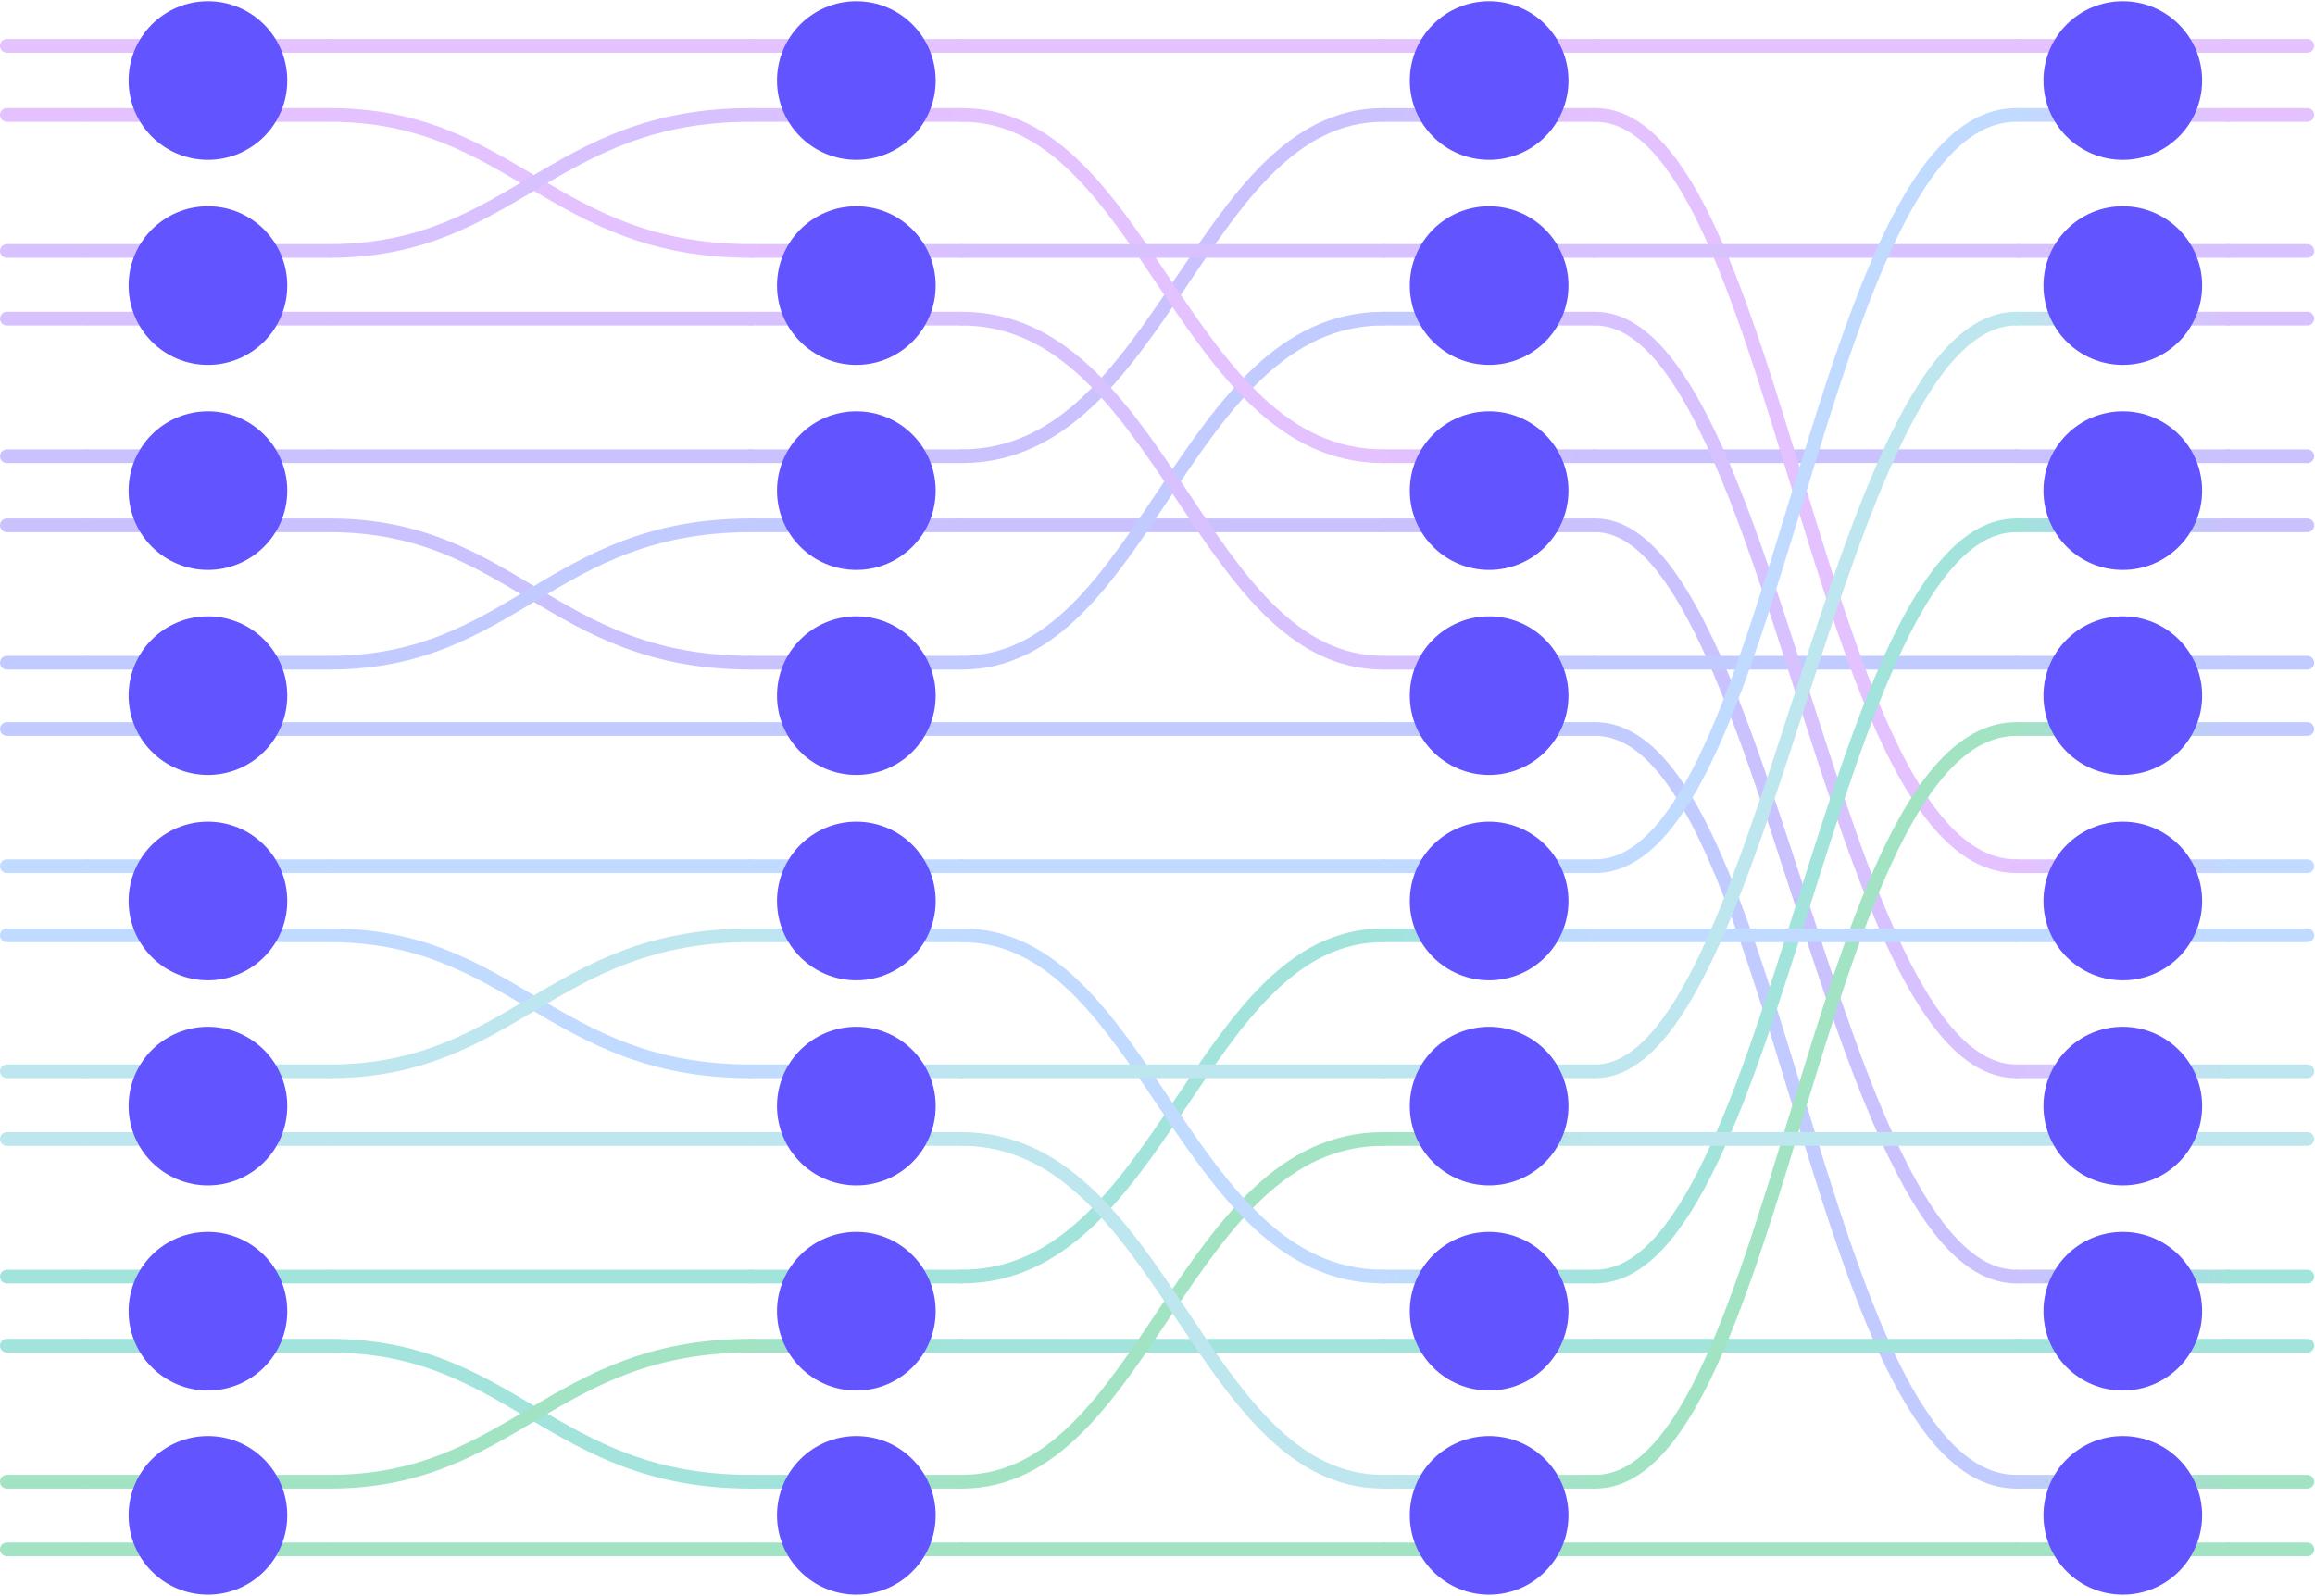 <svg id="butterflysvg" width="1459" height="1006" viewBox="0 0 1459 1006" fill="none" xmlns="http://www.w3.org/2000/svg">
<path d="M207.667 804.758C333.616 804.758 357.732 804.758 473.182 804.758" stroke="#A2E3DC" stroke-width="8.638" stroke-linecap="round"/>
<path d="M207.667 848.334C323.117 848.334 347.233 934.069 473.182 934.069" stroke="#A2E3DC" stroke-width="8.638" stroke-linecap="round"/>
<path d="M473.182 976.748C357.732 976.748 333.616 976.748 207.667 976.748" stroke="#A2E3C4" stroke-width="8.638" stroke-linecap="round"/>
<path d="M473.182 848.334C347.233 848.334 323.117 934.069 207.667 934.069" stroke="#A2E3C4" stroke-width="8.638" stroke-linecap="round"/>
<path d="M207.667 546.047C333.616 546.047 357.732 546.047 473.182 546.047" stroke="#C1DAFF" stroke-width="8.638" stroke-linecap="round"/>
<path d="M207.667 589.623C323.117 589.623 347.233 675.358 473.182 675.358" stroke="#C1DAFF" stroke-width="8.638" stroke-linecap="round"/>
<path d="M473.182 718.037C357.732 718.037 333.616 718.036 207.667 718.036" stroke="#BEE6EF" stroke-width="8.638" stroke-linecap="round"/>
<path d="M473.182 589.623C347.233 589.623 323.117 675.358 207.667 675.358" stroke="#BEE6EF" stroke-width="8.638" stroke-linecap="round"/>
<path d="M207.667 287.602C333.616 287.602 357.732 287.602 473.182 287.602" stroke="#CAC1FF" stroke-width="8.638" stroke-linecap="round"/>
<path d="M207.667 331.178C323.117 331.178 347.233 417.765 473.182 417.765" stroke="#CAC1FF" stroke-width="8.638" stroke-linecap="round"/>
<path d="M473.182 459.592C357.732 459.592 333.616 459.592 207.667 459.592" stroke="#C1CBFF" stroke-width="8.638" stroke-linecap="round"/>
<path d="M473.182 331.179C347.233 331.179 323.117 417.764 207.667 417.764" stroke="#C1CBFF" stroke-width="8.638" stroke-linecap="round"/>
<path d="M207.667 28.891C333.616 28.891 357.732 28.891 473.182 28.891" stroke="#E4C1FF" stroke-width="8.638" stroke-linecap="round"/>
<path d="M207.667 72.467C323.117 72.467 347.233 158.202 473.182 158.202" stroke="#E4C1FF" stroke-width="8.638" stroke-linecap="round"/>
<path d="M473.182 200.881C357.732 200.881 333.616 200.881 207.667 200.881" stroke="#D8C1FF" stroke-width="8.638" stroke-linecap="round"/>
<path d="M473.182 72.467C347.233 72.467 323.117 158.203 207.667 158.203" stroke="#D8C1FF" stroke-width="8.638" stroke-linecap="round"/>
<path d="M4.322 804.758C28.093 804.758 32.645 804.758 54.436 804.758" stroke="#A2E3DC" stroke-width="8.638" stroke-linecap="round"/>
<path d="M4.322 848.334C28.093 848.334 32.645 848.333 54.436 848.334" stroke="#A2E3DC" stroke-width="8.638" stroke-linecap="round"/>
<path d="M54.436 976.748C32.645 976.748 28.093 976.748 4.322 976.748" stroke="#A2E3C4" stroke-width="8.638" stroke-linecap="round"/>
<path d="M54.436 934.069C32.645 934.069 28.093 934.069 4.322 934.069" stroke="#A2E3C4" stroke-width="8.638" stroke-linecap="round"/>
<path d="M4.322 546.047C28.093 546.047 32.645 546.047 54.436 546.047" stroke="#C1DAFF" stroke-width="8.638" stroke-linecap="round"/>
<path d="M4.322 589.623C28.093 589.623 32.645 589.623 54.436 589.623" stroke="#C1DAFF" stroke-width="8.638" stroke-linecap="round"/>
<path d="M54.436 718.037C32.645 718.037 28.093 718.036 4.322 718.036" stroke="#BEE6EF" stroke-width="8.638" stroke-linecap="round"/>
<path d="M54.436 675.358C32.645 675.358 28.093 675.358 4.322 675.358" stroke="#BEE6EF" stroke-width="8.638" stroke-linecap="round"/>
<path d="M4.322 287.602C28.093 287.602 32.645 287.602 54.436 287.602" stroke="#CAC1FF" stroke-width="8.638" stroke-linecap="round"/>
<path d="M4.322 331.179C28.093 331.179 32.645 331.179 54.436 331.179" stroke="#CAC1FF" stroke-width="8.638" stroke-linecap="round"/>
<path d="M54.436 459.592C32.645 459.592 28.093 459.592 4.322 459.592" stroke="#C1CBFF" stroke-width="8.638" stroke-linecap="round"/>
<path d="M54.436 417.764C32.645 417.765 28.093 417.764 4.322 417.764" stroke="#C1CBFF" stroke-width="8.638" stroke-linecap="round"/>
<path d="M4.322 28.891C28.093 28.891 32.645 28.891 54.436 28.891" stroke="#E4C1FF" stroke-width="8.638" stroke-linecap="round"/>
<path d="M55.994 28.891C79.766 28.891 185.117 28.891 206.907 28.891" stroke="#E4C1FF" stroke-width="8.638" stroke-linecap="round"/>
<path d="M55.994 72.467C79.766 72.467 185.117 72.467 206.907 72.467" stroke="#E4C1FF" stroke-width="8.638" stroke-linecap="round"/>
<path d="M55.994 158.202C79.766 158.202 185.117 158.201 206.907 158.202" stroke="#D8C1FF" stroke-width="8.638" stroke-linecap="round"/>
<path d="M55.595 200.881C79.367 200.881 184.717 200.881 206.508 200.881" stroke="#D8C1FF" stroke-width="8.638" stroke-linecap="round"/>
<path d="M55.595 287.603C79.367 287.603 184.717 287.602 206.508 287.602" stroke="#CAC1FF" stroke-width="8.638" stroke-linecap="round"/>
<path d="M55.595 331.179C79.367 331.179 184.717 331.178 206.508 331.179" stroke="#CAC1FF" stroke-width="8.638" stroke-linecap="round"/>
<path d="M55.595 417.765C79.367 417.765 184.717 417.764 206.508 417.765" stroke="#C1CBFF" stroke-width="8.638" stroke-linecap="round"/>
<path d="M55.595 459.592C79.367 459.592 184.717 459.591 206.508 459.592" stroke="#C1CBFF" stroke-width="8.638" stroke-linecap="round"/>
<path d="M55.595 546.047C79.367 546.047 184.717 546.047 206.508 546.047" stroke="#C1DAFF" stroke-width="8.638" stroke-linecap="round"/>
<path d="M55.595 589.623C79.367 589.623 184.717 589.623 206.508 589.623" stroke="#C1DAFF" stroke-width="8.638" stroke-linecap="round"/>
<path d="M55.595 675.358C79.367 675.358 184.717 675.357 206.508 675.358" stroke="#BEE6EF" stroke-width="8.638" stroke-linecap="round"/>
<path d="M55.595 718.036C79.367 718.036 184.717 718.036 206.508 718.036" stroke="#BEE6EF" stroke-width="8.638" stroke-linecap="round"/>
<path d="M55.595 804.758C79.367 804.758 184.717 804.757 206.508 804.758" stroke="#A2E3DC" stroke-width="8.638" stroke-linecap="round"/>
<path d="M55.595 848.334C79.367 848.334 184.717 848.334 206.508 848.334" stroke="#A2E3DC" stroke-width="8.638" stroke-linecap="round"/>
<path d="M55.595 934.069C79.367 934.069 184.717 934.069 206.508 934.069" stroke="#A2E3C4" stroke-width="8.638" stroke-linecap="round"/>
<path d="M55.595 976.748C79.367 976.748 184.717 976.747 206.508 976.748" stroke="#A2E3C4" stroke-width="8.638" stroke-linecap="round"/>
<path d="M473.533 28.891C494.433 28.891 587.055 28.891 606.213 28.891" stroke="#E4C1FF" stroke-width="8.638" stroke-linecap="round"/>
<path d="M473.533 72.467C494.433 72.467 587.055 72.467 606.213 72.467" stroke="url(#paint0_linear_10_597)" stroke-width="8.638" stroke-linecap="round"/>
<path d="M473.533 158.202C494.433 158.202 587.055 158.201 606.213 158.202" stroke="url(#paint1_linear_10_597)" stroke-width="8.638" stroke-linecap="round"/>
<path d="M473.182 200.881C494.082 200.881 586.704 200.881 605.862 200.881" stroke="#D8C1FF" stroke-width="8.638" stroke-linecap="round"/>
<path d="M473.182 287.603C494.082 287.603 586.704 287.602 605.862 287.602" stroke="#CAC1FF" stroke-width="8.638" stroke-linecap="round"/>
<path d="M473.182 331.179C494.082 331.179 586.704 331.178 605.862 331.179" stroke="url(#paint2_linear_10_597)" stroke-width="8.638" stroke-linecap="round"/>
<path d="M473.182 417.765C494.082 417.765 586.704 417.764 605.862 417.765" stroke="url(#paint3_linear_10_597)" stroke-width="8.638" stroke-linecap="round"/>
<path d="M473.182 459.592C494.082 459.592 586.704 459.591 605.862 459.592" stroke="#C1CBFF" stroke-width="8.638" stroke-linecap="round"/>
<path d="M473.182 546.047C494.082 546.047 586.704 546.047 605.862 546.047" stroke="#C1DAFF" stroke-width="8.638" stroke-linecap="round"/>
<path d="M473.182 589.623C494.082 589.623 586.704 589.623 605.862 589.623" stroke="url(#paint4_linear_10_597)" stroke-width="8.638" stroke-linecap="round"/>
<path d="M473.182 675.358C494.082 675.358 586.704 675.357 605.862 675.358" stroke="url(#paint5_linear_10_597)" stroke-width="8.638" stroke-linecap="round"/>
<path d="M473.182 718.036C494.082 718.036 586.704 718.036 605.862 718.036" stroke="#BEE6EF" stroke-width="8.638" stroke-linecap="round"/>
<path d="M473.182 804.758C494.082 804.758 586.704 804.757 605.862 804.758" stroke="#A2E3DC" stroke-width="8.638" stroke-linecap="round"/>
<path d="M473.182 848.334C494.082 848.334 586.704 848.334 605.862 848.334" stroke="url(#paint6_linear_10_597)" stroke-width="8.638" stroke-linecap="round"/>
<path d="M473.182 934.069C494.082 934.069 586.704 934.069 605.862 934.069" stroke="url(#paint7_linear_10_597)" stroke-width="8.638" stroke-linecap="round"/>
<path d="M473.182 976.748C494.082 976.748 586.704 976.747 605.862 976.748" stroke="#A2E3C4" stroke-width="8.638" stroke-linecap="round"/>
<path d="M872.079 28.892C892.979 28.892 985.601 28.891 1004.76 28.891" stroke="#E4C1FF" stroke-width="8.638" stroke-linecap="round"/>
<path d="M872.079 72.468C892.979 72.468 985.601 72.467 1004.76 72.468" stroke="url(#paint8_linear_10_597)" stroke-width="8.638" stroke-linecap="round"/>
<path d="M872.079 158.202C892.979 158.202 985.601 158.202 1004.76 158.202" stroke="url(#paint9_linear_10_597)" stroke-width="8.638" stroke-linecap="round"/>
<path d="M871.728 200.881C892.628 200.881 985.25 200.881 1004.41 200.881" stroke="url(#paint10_linear_10_597)" stroke-width="8.638" stroke-linecap="round"/>
<path d="M871.728 287.603C892.628 287.603 985.25 287.602 1004.41 287.603" stroke="url(#paint11_linear_10_597)" stroke-width="8.638" stroke-linecap="round"/>
<path d="M871.728 331.179C892.628 331.179 985.25 331.179 1004.41 331.179" stroke="url(#paint12_linear_10_597)" stroke-width="8.638" stroke-linecap="round"/>
<path d="M871.728 417.765C892.628 417.765 985.25 417.765 1004.41 417.765" stroke="url(#paint13_linear_10_597)" stroke-width="8.638" stroke-linecap="round"/>
<path d="M871.728 459.592C892.628 459.592 985.25 459.591 1004.41 459.592" stroke="#C1CBFF" stroke-width="8.638" stroke-linecap="round"/>
<path d="M871.728 546.048C892.628 546.048 985.25 546.047 1004.41 546.048" stroke="#C1DAFF" stroke-width="8.638" stroke-linecap="round"/>
<path d="M871.728 589.624C892.628 589.624 985.25 589.623 1004.41 589.623" stroke="url(#paint14_linear_10_597)" stroke-width="8.638" stroke-linecap="round"/>
<path d="M871.728 675.358C892.628 675.358 985.25 675.358 1004.41 675.358" stroke="url(#paint15_linear_10_597)" stroke-width="8.638" stroke-linecap="round"/>
<path d="M871.728 718.037C892.628 718.037 985.25 718.036 1004.41 718.037" stroke="url(#paint16_linear_10_597)" stroke-width="8.638" stroke-linecap="round"/>
<path d="M871.728 804.758C892.628 804.758 985.25 804.758 1004.41 804.758" stroke="url(#paint17_linear_10_597)" stroke-width="8.638" stroke-linecap="round"/>
<path d="M871.728 848.334C892.628 848.334 985.25 848.334 1004.41 848.334" stroke="url(#paint18_linear_10_597)" stroke-width="8.638" stroke-linecap="round"/>
<path d="M871.728 934.069C892.628 934.069 985.25 934.069 1004.41 934.069" stroke="url(#paint19_linear_10_597)" stroke-width="8.638" stroke-linecap="round"/>
<path d="M871.728 976.748C892.628 976.748 985.25 976.747 1004.41 976.748" stroke="#A2E3C4" stroke-width="8.638" stroke-linecap="round"/>
<path d="M1271.71 28.892C1292.61 28.892 1385.23 28.891 1404.39 28.891" stroke="#E4C1FF" stroke-width="8.638" stroke-linecap="round"/>
<path d="M1271.71 72.468C1292.61 72.468 1385.23 72.467 1404.39 72.468" stroke="url(#paint20_linear_10_597)" stroke-width="8.638" stroke-linecap="round"/>
<path d="M1271.71 158.202C1292.61 158.202 1385.23 158.202 1404.39 158.202" stroke="url(#paint21_linear_10_597)" stroke-width="8.638" stroke-linecap="round"/>
<path d="M1271.35 200.881C1292.25 200.881 1384.88 200.881 1404.03 200.881" stroke="url(#paint22_linear_10_597)" stroke-width="8.638" stroke-linecap="round"/>
<path d="M1271.35 287.603C1292.25 287.603 1384.88 287.602 1404.03 287.603" stroke="url(#paint23_linear_10_597)" stroke-width="8.638" stroke-linecap="round"/>
<path d="M1271.35 331.179C1292.25 331.179 1384.88 331.179 1404.03 331.179" stroke="url(#paint24_linear_10_597)" stroke-width="8.638" stroke-linecap="round"/>
<path d="M1271.35 417.765C1292.25 417.765 1384.88 417.765 1404.03 417.765" stroke="url(#paint25_linear_10_597)" stroke-width="8.638" stroke-linecap="round"/>
<path d="M1271.35 459.592C1292.25 459.592 1384.88 459.591 1404.03 459.592" stroke="url(#paint26_linear_10_597)" stroke-width="8.638" stroke-linecap="round"/>
<path d="M1271.35 546.048C1292.25 546.048 1384.88 546.047 1404.03 546.048" stroke="url(#paint27_linear_10_597)" stroke-width="8.638" stroke-linecap="round"/>
<path d="M1271.35 589.624C1292.25 589.624 1384.88 589.623 1404.03 589.623" stroke="url(#paint28_linear_10_597)" stroke-width="8.638" stroke-linecap="round"/>
<path d="M1271.35 675.358C1292.25 675.358 1384.88 675.358 1404.03 675.358" stroke="url(#paint29_linear_10_597)" stroke-width="8.638" stroke-linecap="round"/>
<path d="M1271.35 718.037C1292.25 718.037 1384.88 718.036 1404.03 718.037" stroke="url(#paint30_linear_10_597)" stroke-width="8.638" stroke-linecap="round"/>
<path d="M1271.35 804.758C1292.25 804.758 1384.88 804.758 1404.03 804.758" stroke="url(#paint31_linear_10_597)" stroke-width="8.638" stroke-linecap="round"/>
<path d="M1271.35 848.334C1292.25 848.334 1384.88 848.334 1404.03 848.334" stroke="url(#paint32_linear_10_597)" stroke-width="8.638" stroke-linecap="round"/>
<path d="M1271.35 934.069C1292.25 934.069 1384.88 934.069 1404.03 934.069" stroke="url(#paint33_linear_10_597)" stroke-width="8.638" stroke-linecap="round"/>
<path d="M1271.35 976.748C1292.25 976.748 1384.88 976.747 1404.03 976.748" stroke="#A2E3C4" stroke-width="8.638" stroke-linecap="round"/>
<path d="M4.322 72.467C28.093 72.467 32.645 72.467 54.436 72.467" stroke="#E4C1FF" stroke-width="8.638" stroke-linecap="round"/>
<path d="M54.436 200.881C32.645 200.881 28.093 200.881 4.322 200.881" stroke="#D8C1FF" stroke-width="8.638" stroke-linecap="round"/>
<path d="M54.436 158.202C32.645 158.202 28.093 158.202 4.322 158.202" stroke="#D8C1FF" stroke-width="8.638" stroke-linecap="round"/>
<path d="M1404.03 804.758C1427.81 804.758 1432.36 804.758 1454.15 804.758" stroke="#A2E3DC" stroke-width="8.638" stroke-linecap="round"/>
<path d="M1404.03 848.334C1427.81 848.334 1432.36 848.333 1454.15 848.334" stroke="#A2E3DC" stroke-width="8.638" stroke-linecap="round"/>
<path d="M1454.15 976.748C1432.36 976.748 1427.81 976.748 1404.03 976.748" stroke="#A2E3C4" stroke-width="8.638" stroke-linecap="round"/>
<path d="M1454.15 934.069C1432.36 934.069 1427.81 934.069 1404.03 934.069" stroke="#A2E3C4" stroke-width="8.638" stroke-linecap="round"/>
<path d="M1404.03 546.047C1427.81 546.047 1432.36 546.047 1454.15 546.047" stroke="#C1DAFF" stroke-width="8.638" stroke-linecap="round"/>
<path d="M1404.03 589.623C1427.81 589.623 1432.36 589.623 1454.15 589.623" stroke="#C1DAFF" stroke-width="8.638" stroke-linecap="round"/>
<path d="M1454.15 718.037C1432.36 718.037 1427.81 718.036 1404.03 718.036" stroke="#BEE6EF" stroke-width="8.638" stroke-linecap="round"/>
<path d="M1454.15 675.358C1432.36 675.358 1427.81 675.358 1404.03 675.358" stroke="#BEE6EF" stroke-width="8.638" stroke-linecap="round"/>
<path d="M1404.03 287.602C1427.81 287.602 1432.36 287.602 1454.15 287.602" stroke="#CAC1FF" stroke-width="8.638" stroke-linecap="round"/>
<path d="M1404.03 331.179C1427.81 331.179 1432.36 331.179 1454.15 331.179" stroke="#CAC1FF" stroke-width="8.638" stroke-linecap="round"/>
<path d="M1454.15 459.592C1432.36 459.592 1427.81 459.592 1404.03 459.592" stroke="#C1CBFF" stroke-width="8.638" stroke-linecap="round"/>
<path d="M1454.15 417.764C1432.36 417.765 1427.81 417.764 1404.03 417.764" stroke="#C1CBFF" stroke-width="8.638" stroke-linecap="round"/>
<path d="M1404.03 28.891C1427.81 28.891 1432.36 28.891 1454.15 28.891" stroke="#E4C1FF" stroke-width="8.638" stroke-linecap="round"/>
<path d="M1404.03 72.467C1427.81 72.467 1432.36 72.467 1454.15 72.467" stroke="#E4C1FF" stroke-width="8.638" stroke-linecap="round"/>
<path d="M1454.15 200.881C1432.36 200.881 1427.81 200.881 1404.03 200.881" stroke="#D8C1FF" stroke-width="8.638" stroke-linecap="round"/>
<path d="M1454.15 158.202C1432.36 158.202 1427.81 158.202 1404.03 158.202" stroke="#D8C1FF" stroke-width="8.638" stroke-linecap="round"/>
<path d="M606.213 287.602C732.162 287.602 756.278 72.466 871.728 72.467" stroke="#CAC1FF" stroke-width="8.638" stroke-linecap="round"/>
<path d="M606.213 331.178C721.663 331.178 745.779 331.204 871.728 331.204" stroke="#CAC1FF" stroke-width="8.638" stroke-linecap="round"/>
<path d="M871.728 459.592C756.278 459.592 732.162 459.592 606.213 459.592" stroke="#C1CBFF" stroke-width="8.638" stroke-linecap="round"/>
<path d="M871.728 200.881C745.779 200.881 721.663 417.765 606.213 417.765" stroke="#C1CBFF" stroke-width="8.638" stroke-linecap="round"/>
<path d="M606.213 28.891C732.162 28.891 756.278 28.891 871.728 28.891" stroke="#E4C1FF" stroke-width="8.638" stroke-linecap="round"/>
<path d="M606.213 72.467C721.663 72.467 745.779 287.602 871.728 287.602" stroke="#E4C1FF" stroke-width="8.638" stroke-linecap="round"/>
<path d="M871.728 417.765C756.278 417.765 732.162 200.881 606.213 200.881" stroke="#D8C1FF" stroke-width="8.638" stroke-linecap="round"/>
<path d="M871.728 158.185C745.779 158.185 721.663 158.202 606.213 158.202" stroke="#D8C1FF" stroke-width="8.638" stroke-linecap="round"/>
<path d="M606.213 804.758C732.162 804.758 756.278 589.623 871.728 589.624" stroke="#A2E3DC" stroke-width="8.638" stroke-linecap="round"/>
<path d="M606.213 848.334C721.663 848.334 745.779 848.369 871.728 848.369" stroke="#A2E3DC" stroke-width="8.638" stroke-linecap="round"/>
<path d="M871.728 976.747C756.278 976.748 732.162 976.747 606.213 976.747" stroke="#A2E3C4" stroke-width="8.638" stroke-linecap="round"/>
<path d="M871.728 718.036C745.779 718.036 721.663 934.069 606.213 934.069" stroke="#A2E3C4" stroke-width="8.638" stroke-linecap="round"/>
<path d="M606.213 546.047C732.162 546.047 756.278 546.046 871.728 546.047" stroke="#C1DAFF" stroke-width="8.638" stroke-linecap="round"/>
<path d="M606.213 589.622C721.663 589.622 745.779 804.758 871.728 804.758" stroke="#C1DAFF" stroke-width="8.638" stroke-linecap="round"/>
<path d="M871.728 934.069C756.278 934.07 732.162 718.036 606.213 718.036" stroke="#BEE6EF" stroke-width="8.638" stroke-linecap="round"/>
<path d="M871.728 675.334C745.779 675.334 721.663 675.358 606.213 675.358" stroke="#BEE6EF" stroke-width="8.638" stroke-linecap="round"/>
<path d="M1005.3 331.178C1112.65 331.178 1155.36 804.759 1270.81 804.758" stroke="#CAC1FF" stroke-width="8.638" stroke-linecap="round"/>
<path d="M1005.3 287.603C1120.75 287.603 1144.86 287.555 1270.81 287.555" stroke="#CAC1FF" stroke-width="8.638" stroke-linecap="round"/>
<path d="M1270.81 417.765C1155.36 417.765 1131.24 417.764 1005.3 417.764" stroke="#C1CBFF" stroke-width="8.638" stroke-linecap="round"/>
<path d="M1270.81 934.069C1144.86 934.069 1120.75 459.592 1005.3 459.592" stroke="#C1CBFF" stroke-width="8.638" stroke-linecap="round"/>
<path d="M1005.3 28.891C1131.24 28.891 1155.36 28.891 1270.81 28.891" stroke="#E4C1FF" stroke-width="8.638" stroke-linecap="round"/>
<path d="M1005.3 72.467C1120.75 72.467 1144.86 546.047 1270.81 546.047" stroke="#E4C1FF" stroke-width="8.638" stroke-linecap="round"/>
<path d="M1270.81 675.358C1155.36 675.359 1116.82 200.881 1005.3 200.881" stroke="#D8C1FF" stroke-width="8.638" stroke-linecap="round"/>
<path d="M1272.11 158.186C1146.16 158.186 1120.75 158.202 1005.3 158.202" stroke="#D8C1FF" stroke-width="8.638" stroke-linecap="round"/>
<path d="M1005.3 804.758C1119.99 804.758 1153.84 331.178 1270.81 331.179" stroke="#A2E3DC" stroke-width="8.638" stroke-linecap="round"/>
<path d="M1005.3 848.334C1120.75 848.334 1145.51 848.359 1271.45 848.359" stroke="#A2E3DC" stroke-width="8.638" stroke-linecap="round"/>
<path d="M1270.81 976.747C1155.36 976.748 1131.24 976.747 1005.3 976.747" stroke="#A2E3C4" stroke-width="8.638" stroke-linecap="round"/>
<path d="M1270.81 459.592C1144.86 459.592 1120.75 934.069 1005.3 934.069" stroke="#A2E3C4" stroke-width="8.638" stroke-linecap="round"/>
<path d="M1005.3 589.624C1131.24 589.624 1155.36 589.623 1270.81 589.624" stroke="#C1DAFF" stroke-width="8.638" stroke-linecap="round"/>
<path d="M1005.3 546.047C1120.75 546.047 1144.86 72.468 1270.81 72.468" stroke="#C1DAFF" stroke-width="8.638" stroke-linecap="round"/>
<path d="M1270.81 200.881C1155.36 200.88 1113.48 675.358 1005.3 675.358" stroke="#BEE6EF" stroke-width="8.638" stroke-linecap="round"/>
<path d="M1271.29 718.043C1145.35 718.043 1119.73 718.037 1004.28 718.037" stroke="#BEE6EF" stroke-width="8.638" stroke-linecap="round"/>
<svg overflow="visible" x="181.051" y=" 50.77" > <path id="neuron0"  d="m 0 0 c 0 27.615 -22.385 50 -50 50 c -27.614 0 -50 -22.385 -50 -50 c 0 -27.614 22.386 -50 50 -50 c 27.615 0 50 22.386 50 50 z" fill="url(#paint34_radial_10_597)"/> </svg>
<svg overflow="visible" x="181.051" y="180.03" > <path id="neuron1"  d="m 0 0 c 0 27.615 -22.385 50 -50 50 c -27.614 0 -50 -22.385 -50 -50 c 0 -27.614 22.386 -50 50 -50 c 27.615 0 50 22.386 50 50 z" fill="url(#paint35_radial_10_597)"/> </svg>
<svg overflow="visible" x="181.051" y="309.29" > <path id="neuron2"  d="m 0 0 c 0 27.615 -22.385 50 -50 50 c -27.614 0 -50 -22.385 -50 -50 c 0 -27.614 22.386 -50 50 -50 c 27.615 0 50 22.386 50 50 z" fill="url(#paint36_radial_10_597)"/> </svg>
<svg overflow="visible" x="181.051" y="438.54" > <path id="neuron3"  d="m 0 0 c 0 27.615 -22.385 50 -50 50 c -27.614 0 -50 -22.385 -50 -50 c 0 -27.614 22.386 -50 50 -50 c 27.615 0 50 22.386 50 50 z" fill="url(#paint37_radial_10_597)"/> </svg>
<svg overflow="visible" x="181.051" y="567.99" > <path id="neuron4"  d="m 0 0 c 0 27.615 -22.385 50 -50 50 c -27.614 0 -50 -22.385 -50 -50 c 0 -27.614 22.386 -50 50 -50 c 27.615 0 50 22.386 50 50 z" fill="url(#paint38_radial_10_597)"/> </svg>
<svg overflow="visible" x="181.051" y="697.29" > <path id="neuron5"  d="m 0 0 c 0 27.615 -22.385 50 -50 50 c -27.614 0 -50 -22.385 -50 -50 c 0 -27.614 22.386 -50 50 -50 c 27.615 0 50 22.386 50 50 z" fill="url(#paint39_radial_10_597)"/> </svg>
<svg overflow="visible" x="181.051" y="826.59" > <path id="neuron6"  d="m 0 0 c 0 27.615 -22.385 50 -50 50 c -27.614 0 -50 -22.385 -50 -50 c 0 -27.614 22.386 -50 50 -50 c 27.615 0 50 22.386 50 50 z" fill="url(#paint40_radial_10_597)"/> </svg>
<svg overflow="visible" x="181.051" y="955.28" > <path id="neuron7"  d="m 0 0 c 0 27.615 -22.385 50 -50 50 c -27.614 0 -50 -22.385 -50 -50 c 0 -27.614 22.386 -50 50 -50 c 27.615 0 50 22.386 50 50 z" fill="url(#paint41_radial_10_597)"/> </svg>
<svg overflow="visible" x="589.698" y=" 50.77" > <path id="neuron8"  d="m 0 0 c 0 27.615 -22.385 50 -50 50 c -27.614 0 -50 -22.385 -50 -50 c 0 -27.614 22.386 -50 50 -50 c 27.615 0 50 22.386 50 50 z" fill="url(#paint42_radial_10_597)"/> </svg>
<svg overflow="visible" x="589.698" y="180.03" > <path id="neuron9"  d="m 0 0 c 0 27.615 -22.385 50 -50 50 c -27.614 0 -50 -22.385 -50 -50 c 0 -27.614 22.386 -50 50 -50 c 27.615 0 50 22.386 50 50 z" fill="url(#paint43_radial_10_597)"/> </svg>
<svg overflow="visible" x="589.698" y="309.29" > <path id="neuron10" d="m 0 0 c 0 27.615 -22.385 50 -50 50 c -27.614 0 -50 -22.385 -50 -50 c 0 -27.614 22.386 -50 50 -50 c 27.615 0 50 22.386 50 50 z" fill="url(#paint43_radial_10_597)"/> </svg>
<svg overflow="visible" x="589.698" y="438.54" > <path id="neuron11" d="m 0 0 c 0 27.615 -22.385 50 -50 50 c -27.614 0 -50 -22.385 -50 -50 c 0 -27.614 22.386 -50 50 -50 c 27.615 0 50 22.386 50 50 z" fill="url(#paint43_radial_10_597)"/> </svg>
<svg overflow="visible" x="589.698" y="567.99" > <path id="neuron12" d="m 0 0 c 0 27.615 -22.385 50 -50 50 c -27.614 0 -50 -22.385 -50 -50 c 0 -27.614 22.386 -50 50 -50 c 27.615 0 50 22.386 50 50 z" fill="url(#paint43_radial_10_597)"/> </svg>
<svg overflow="visible" x="589.698" y="697.29" > <path id="neuron13" d="m 0 0 c 0 27.615 -22.385 50 -50 50 c -27.614 0 -50 -22.385 -50 -50 c 0 -27.614 22.386 -50 50 -50 c 27.615 0 50 22.386 50 50 z" fill="url(#paint43_radial_10_597)"/> </svg>
<svg overflow="visible" x="589.698" y="826.59" > <path id="neuron14" d="m 0 0 c 0 27.615 -22.385 50 -50 50 c -27.614 0 -50 -22.385 -50 -50 c 0 -27.614 22.386 -50 50 -50 c 27.615 0 50 22.386 50 50 z" fill="url(#paint43_radial_10_597)"/> </svg>
<svg overflow="visible" x="589.698" y="955.28" > <path id="neuron15" d="m 0 0 c 0 27.615 -22.385 50 -50 50 c -27.614 0 -50 -22.385 -50 -50 c 0 -27.614 22.386 -50 50 -50 c 27.615 0 50 22.386 50 50 z" fill="url(#paint43_radial_10_597)"/> </svg>
<svg overflow="visible" x="988.512" y=" 50.77" > <path id="neuron16" d="m 0 0 c 0 27.615 -22.385 50 -50 50 c -27.614 0 -50 -22.385 -50 -50 c 0 -27.614 22.386 -50 50 -50 c 27.615 0 50 22.386 50 50 z" fill="url(#paint50_radial_10_597)"/> </svg>
<svg overflow="visible" x="988.512" y="180.03" > <path id="neuron17" d="m 0 0 c 0 27.615 -22.385 50 -50 50 c -27.614 0 -50 -22.385 -50 -50 c 0 -27.614 22.386 -50 50 -50 c 27.615 0 50 22.386 50 50 z" fill="url(#paint51_radial_10_597)"/> </svg>
<svg overflow="visible" x="988.512" y="309.29" > <path id="neuron18" d="m 0 0 c 0 27.615 -22.385 50 -50 50 c -27.614 0 -50 -22.385 -50 -50 c 0 -27.614 22.386 -50 50 -50 c 27.615 0 50 22.386 50 50 z" fill="url(#paint52_radial_10_597)"/> </svg>
<svg overflow="visible" x="988.512" y="438.54" > <path id="neuron19" d="m 0 0 c 0 27.615 -22.385 50 -50 50 c -27.614 0 -50 -22.385 -50 -50 c 0 -27.614 22.386 -50 50 -50 c 27.615 0 50 22.386 50 50 z" fill="url(#paint53_radial_10_597)"/> </svg>
<svg overflow="visible" x="988.512" y="567.99" > <path id="neuron20" d="m 0 0 c 0 27.615 -22.385 50 -50 50 c -27.614 0 -50 -22.385 -50 -50 c 0 -27.614 22.386 -50 50 -50 c 27.615 0 50 22.386 50 50 z" fill="url(#paint54_radial_10_597)"/> </svg>
<svg overflow="visible" x="988.512" y="697.29" > <path id="neuron21" d="m 0 0 c 0 27.615 -22.385 50 -50 50 c -27.614 0 -50 -22.385 -50 -50 c 0 -27.614 22.386 -50 50 -50 c 27.615 0 50 22.386 50 50 z" fill="url(#paint55_radial_10_597)"/> </svg>
<svg overflow="visible" x="988.512" y="826.59" > <path id="neuron22" d="m 0 0 c 0 27.615 -22.385 50 -50 50 c -27.614 0 -50 -22.385 -50 -50 c 0 -27.614 22.386 -50 50 -50 c 27.615 0 50 22.386 50 50 z" fill="url(#paint56_radial_10_597)"/> </svg>
<svg overflow="visible" x="988.512" y="955.28" > <path id="neuron23" d="m 0 0 c 0 27.615 -22.385 50 -50 50 c -27.614 0 -50 -22.385 -50 -50 c 0 -27.614 22.386 -50 50 -50 c 27.615 0 50 22.386 50 50 z" fill="url(#paint57_radial_10_597)"/> </svg>
<svg overflow="visible" x="1387.87" y=" 50.77" > <path id="neuron24" d="m 0 0 c 0 27.615 -22.385 50 -50 50 c -27.614 0 -50 -22.385 -50 -50 c 0 -27.614 22.386 -50 50 -50 c 27.615 0 50 22.386 50 50 z" fill="url(#paint58_radial_10_597)"/> </svg>
<svg overflow="visible" x="1387.87" y="180.03" > <path id="neuron25" d="m 0 0 c 0 27.615 -22.385 50 -50 50 c -27.614 0 -50 -22.385 -50 -50 c 0 -27.614 22.386 -50 50 -50 c 27.615 0 50 22.386 50 50 z" fill="url(#paint59_radial_10_597)"/> </svg>
<svg overflow="visible" x="1387.87" y="309.29" > <path id="neuron26" d="m 0 0 c 0 27.615 -22.385 50 -50 50 c -27.614 0 -50 -22.385 -50 -50 c 0 -27.614 22.386 -50 50 -50 c 27.615 0 50 22.386 50 50 z" fill="url(#paint60_radial_10_597)"/> </svg>
<svg overflow="visible" x="1387.87" y="438.54" > <path id="neuron27" d="m 0 0 c 0 27.615 -22.385 50 -50 50 c -27.614 0 -50 -22.385 -50 -50 c 0 -27.614 22.386 -50 50 -50 c 27.615 0 50 22.386 50 50 z" fill="url(#paint61_radial_10_597)"/> </svg>
<svg overflow="visible" x="1387.87" y="567.99" > <path id="neuron28" d="m 0 0 c 0 27.615 -22.385 50 -50 50 c -27.614 0 -50 -22.385 -50 -50 c 0 -27.614 22.386 -50 50 -50 c 27.615 0 50 22.386 50 50 z" fill="url(#paint62_radial_10_597)"/> </svg>
<svg overflow="visible" x="1387.87" y="697.29" > <path id="neuron29" d="m 0 0 c 0 27.615 -22.385 50 -50 50 c -27.614 0 -50 -22.385 -50 -50 c 0 -27.614 22.386 -50 50 -50 c 27.615 0 50 22.386 50 50 z" fill="url(#paint63_radial_10_597)"/> </svg>
<svg overflow="visible" x="1387.87" y="826.59" > <path id="neuron30" d="m 0 0 c 0 27.615 -22.385 50 -50 50 c -27.614 0 -50 -22.385 -50 -50 c 0 -27.614 22.386 -50 50 -50 c 27.615 0 50 22.386 50 50 z" fill="url(#paint64_radial_10_597)"/> </svg>
<!--overflow="visible" x="589.698" y="955.28"  <svg> <path id="neuron31" d="M1387.87 955.283C1387.87 982.898 1365.48 1005.28 1337.87 1005.28C1310.26 1005.28 1287.87 982.898 1287.87 955.283C1287.87 927.669 1310.26 905.283 1337.87 905.283C1365.48 905.283 1387.87 927.669 1387.87 955.283Z" fill="url(#paint65_radial_10_597)"/> </svg> -->
<svg x="1387.87" y="955.283" overflow="visible"> <path id="neuron31" d="m 0 0 c 0 27.615 -22.39 49.997 -50 49.997 c -27.61 0 -50 -22.382 -50 -49.997 c 0 -27.614 22.39 -50 50 -50 c 27.61 0 50 22.386 50 50 z" fill="url(#paint65_radial_10_597)"/> </svg>
<defs>
<linearGradient id="paint0_linear_10_597" x1="606.213" y1="72.467" x2="473.533" y2="72.467" gradientUnits="userSpaceOnUse">
<stop stop-color="#E4C1FF"/>
<stop offset="1" stop-color="#D8C1FF"/>
</linearGradient>
<linearGradient id="paint1_linear_10_597" x1="606.213" y1="158.201" x2="473.533" y2="158.202" gradientUnits="userSpaceOnUse">
<stop stop-color="#D8C1FF"/>
<stop offset="1" stop-color="#E4C1FF"/>
</linearGradient>
<linearGradient id="paint2_linear_10_597" x1="605.862" y1="331.178" x2="473.182" y2="331.179" gradientUnits="userSpaceOnUse">
<stop stop-color="#CAC1FF"/>
<stop offset="1" stop-color="#C1CBFF"/>
</linearGradient>
<linearGradient id="paint3_linear_10_597" x1="605.862" y1="417.764" x2="473.182" y2="417.765" gradientUnits="userSpaceOnUse">
<stop stop-color="#C1CBFF"/>
<stop offset="1" stop-color="#CAC1FF"/>
</linearGradient>
<linearGradient id="paint4_linear_10_597" x1="605.862" y1="589.623" x2="473.182" y2="589.623" gradientUnits="userSpaceOnUse">
<stop stop-color="#C1DAFF"/>
<stop offset="1" stop-color="#BEE6EF"/>
</linearGradient>
<linearGradient id="paint5_linear_10_597" x1="605.862" y1="675.357" x2="473.182" y2="675.358" gradientUnits="userSpaceOnUse">
<stop stop-color="#BEE6EF"/>
<stop offset="1" stop-color="#C1DAFF"/>
</linearGradient>
<linearGradient id="paint6_linear_10_597" x1="605.862" y1="848.334" x2="473.182" y2="848.334" gradientUnits="userSpaceOnUse">
<stop stop-color="#A2E3DC"/>
<stop offset="1" stop-color="#A2E3C4"/>
</linearGradient>
<linearGradient id="paint7_linear_10_597" x1="605.862" y1="934.069" x2="473.182" y2="934.069" gradientUnits="userSpaceOnUse">
<stop stop-color="#A2E3C4"/>
<stop offset="1" stop-color="#A2E3DC"/>
</linearGradient>
<linearGradient id="paint8_linear_10_597" x1="1004.76" y1="72.467" x2="872.079" y2="72.467" gradientUnits="userSpaceOnUse">
<stop stop-color="#E4C1FF"/>
<stop offset="1" stop-color="#CAC1FF"/>
</linearGradient>
<linearGradient id="paint9_linear_10_597" x1="1004.76" y1="158.202" x2="872.079" y2="158.202" gradientUnits="userSpaceOnUse">
<stop stop-color="#D8C1FF"/>
<stop offset="1" stop-color="#D8C1FF"/>
</linearGradient>
<linearGradient id="paint10_linear_10_597" x1="1004.41" y1="200.881" x2="871.728" y2="200.881" gradientUnits="userSpaceOnUse">
<stop stop-color="#D8C1FF"/>
<stop offset="1" stop-color="#C1CBFF"/>
</linearGradient>
<linearGradient id="paint11_linear_10_597" x1="1004.41" y1="287.602" x2="871.728" y2="287.602" gradientUnits="userSpaceOnUse">
<stop stop-color="#CAC1FF"/>
<stop offset="1" stop-color="#E4C1FF"/>
</linearGradient>
<linearGradient id="paint12_linear_10_597" x1="1004.41" y1="331.179" x2="871.728" y2="331.179" gradientUnits="userSpaceOnUse">
<stop stop-color="#CAC1FF"/>
<stop offset="1" stop-color="#CAC1FF"/>
</linearGradient>
<linearGradient id="paint13_linear_10_597" x1="1004.41" y1="417.765" x2="871.728" y2="417.765" gradientUnits="userSpaceOnUse">
<stop stop-color="#C1CBFF"/>
<stop offset="1" stop-color="#D8C1FF"/>
</linearGradient>
<linearGradient id="paint14_linear_10_597" x1="1004.41" y1="589.623" x2="871.728" y2="589.623" gradientUnits="userSpaceOnUse">
<stop stop-color="#C1DAFF"/>
<stop offset="1" stop-color="#A2E3DC"/>
</linearGradient>
<linearGradient id="paint15_linear_10_597" x1="1004.41" y1="675.358" x2="871.728" y2="675.358" gradientUnits="userSpaceOnUse">
<stop stop-color="#BEE6EF"/>
<stop offset="1" stop-color="#BEE6EF"/>
</linearGradient>
<linearGradient id="paint16_linear_10_597" x1="1004.41" y1="718.036" x2="871.728" y2="718.036" gradientUnits="userSpaceOnUse">
<stop stop-color="#BEE6EF"/>
<stop offset="1" stop-color="#A2E3C4"/>
</linearGradient>
<linearGradient id="paint17_linear_10_597" x1="1004.41" y1="804.758" x2="871.728" y2="804.758" gradientUnits="userSpaceOnUse">
<stop stop-color="#A2E3DC"/>
<stop offset="1" stop-color="#C1DAFF"/>
</linearGradient>
<linearGradient id="paint18_linear_10_597" x1="1004.41" y1="848.334" x2="871.728" y2="848.334" gradientUnits="userSpaceOnUse">
<stop stop-color="#A2E3DC"/>
<stop offset="1" stop-color="#A2E3DC"/>
</linearGradient>
<linearGradient id="paint19_linear_10_597" x1="1004.41" y1="934.069" x2="871.728" y2="934.069" gradientUnits="userSpaceOnUse">
<stop stop-color="#A2E3C4"/>
<stop offset="1" stop-color="#BEE6EF"/>
</linearGradient>
<linearGradient id="paint20_linear_10_597" x1="1404.39" y1="72.467" x2="1271.71" y2="72.467" gradientUnits="userSpaceOnUse">
<stop stop-color="#E4C1FF"/>
<stop offset="1" stop-color="#C1DAFF"/>
</linearGradient>
<linearGradient id="paint21_linear_10_597" x1="1404.39" y1="158.202" x2="1271.71" y2="158.202" gradientUnits="userSpaceOnUse">
<stop stop-color="#D8C1FF"/>
<stop offset="1" stop-color="#D8C1FF"/>
</linearGradient>
<linearGradient id="paint22_linear_10_597" x1="1404.03" y1="200.881" x2="1271.35" y2="200.881" gradientUnits="userSpaceOnUse">
<stop stop-color="#D8C1FF"/>
<stop offset="1" stop-color="#BEE6EF"/>
</linearGradient>
<linearGradient id="paint23_linear_10_597" x1="1404.03" y1="287.602" x2="1271.35" y2="287.602" gradientUnits="userSpaceOnUse">
<stop stop-color="#CAC1FF"/>
<stop offset="1" stop-color="#CAC1FF"/>
</linearGradient>
<linearGradient id="paint24_linear_10_597" x1="1404.03" y1="331.179" x2="1271.35" y2="331.179" gradientUnits="userSpaceOnUse">
<stop stop-color="#CAC1FF"/>
<stop offset="1" stop-color="#A2E3DC"/>
</linearGradient>
<linearGradient id="paint25_linear_10_597" x1="1404.03" y1="417.765" x2="1271.35" y2="417.765" gradientUnits="userSpaceOnUse">
<stop stop-color="#C1CBFF"/>
<stop offset="1" stop-color="#C1CBFF"/>
</linearGradient>
<linearGradient id="paint26_linear_10_597" x1="1404.03" y1="459.591" x2="1271.35" y2="459.592" gradientUnits="userSpaceOnUse">
<stop stop-color="#C1CBFF"/>
<stop offset="1" stop-color="#A2E3C4"/>
</linearGradient>
<linearGradient id="paint27_linear_10_597" x1="1404.03" y1="546.047" x2="1271.35" y2="546.047" gradientUnits="userSpaceOnUse">
<stop stop-color="#C1DAFF"/>
<stop offset="1" stop-color="#E4C1FF"/>
</linearGradient>
<linearGradient id="paint28_linear_10_597" x1="1404.03" y1="589.623" x2="1271.35" y2="589.623" gradientUnits="userSpaceOnUse">
<stop stop-color="#C1DAFF"/>
<stop offset="1" stop-color="#C1DAFF"/>
</linearGradient>
<linearGradient id="paint29_linear_10_597" x1="1404.03" y1="675.358" x2="1271.35" y2="675.358" gradientUnits="userSpaceOnUse">
<stop stop-color="#BEE6EF"/>
<stop offset="1" stop-color="#D8C1FF"/>
</linearGradient>
<linearGradient id="paint30_linear_10_597" x1="1404.03" y1="718.036" x2="1271.35" y2="718.036" gradientUnits="userSpaceOnUse">
<stop stop-color="#BEE6EF"/>
<stop offset="1" stop-color="#BEE6EF"/>
</linearGradient>
<linearGradient id="paint31_linear_10_597" x1="1404.03" y1="804.758" x2="1271.35" y2="804.758" gradientUnits="userSpaceOnUse">
<stop stop-color="#A2E3DC"/>
<stop offset="1" stop-color="#CAC1FF"/>
</linearGradient>
<linearGradient id="paint32_linear_10_597" x1="1404.03" y1="848.334" x2="1271.35" y2="848.334" gradientUnits="userSpaceOnUse">
<stop stop-color="#A2E3DC"/>
<stop offset="1" stop-color="#A2E3DC"/>
</linearGradient>
<linearGradient id="paint33_linear_10_597" x1="1404.03" y1="934.069" x2="1271.35" y2="934.069" gradientUnits="userSpaceOnUse">
<stop stop-color="#A2E3C4"/>
<stop offset="1" stop-color="#C1CBFF"/>
</linearGradient>
<radialGradient id="paint34_radial_10_597" cx="0" cy="0" r="1" gradientUnits="userSpaceOnUse" gradientTransform="translate(181.051 -11.572) rotate(120.673) scale(160.573)">
<stop stop-color="#EEC8FF"/>
<stop offset="0.57" stop-color="#A07EFF"/>
<stop offset="1" stop-color="#6255FF"/>
</radialGradient>
<radialGradient id="paint35_radial_10_597" cx="0" cy="0" r="1" gradientUnits="userSpaceOnUse" gradientTransform="translate(181.051 117.682) rotate(120.673) scale(160.573)">
<stop stop-color="#EEC8FF"/>
<stop offset="0.57" stop-color="#A07EFF"/>
<stop offset="1" stop-color="#6255FF"/>
</radialGradient>
<radialGradient id="paint36_radial_10_597" cx="0" cy="0" r="1" gradientUnits="userSpaceOnUse" gradientTransform="translate(181.051 246.937) rotate(120.673) scale(160.573)">
<stop stop-color="#EEC8FF"/>
<stop offset="0.57" stop-color="#A07EFF"/>
<stop offset="1" stop-color="#6255FF"/>
</radialGradient>
<radialGradient id="paint37_radial_10_597" cx="0" cy="0" r="1" gradientUnits="userSpaceOnUse" gradientTransform="translate(181.051 376.192) rotate(120.673) scale(160.573)">
<stop stop-color="#EEC8FF"/>
<stop offset="0.57" stop-color="#A07EFF"/>
<stop offset="1" stop-color="#6255FF"/>
</radialGradient>
<radialGradient id="paint38_radial_10_597" cx="0" cy="0" r="1" gradientUnits="userSpaceOnUse" gradientTransform="translate(181.051 505.616) rotate(120.673) scale(160.573)">
<stop stop-color="#EEC8FF"/>
<stop offset="0.57" stop-color="#A07EFF"/>
<stop offset="1" stop-color="#6255FF"/>
</radialGradient>
<radialGradient id="paint39_radial_10_597" cx="0" cy="0" r="1" gradientUnits="userSpaceOnUse" gradientTransform="translate(181.051 634.871) rotate(120.673) scale(160.573)">
<stop stop-color="#EEC8FF"/>
<stop offset="0.57" stop-color="#A07EFF"/>
<stop offset="1" stop-color="#6255FF"/>
</radialGradient>
<radialGradient id="paint40_radial_10_597" cx="0" cy="0" r="1" gradientUnits="userSpaceOnUse" gradientTransform="translate(181.051 763.901) rotate(120.673) scale(160.573)">
<stop stop-color="#EEC8FF"/>
<stop offset="0.57" stop-color="#A07EFF"/>
<stop offset="1" stop-color="#6255FF"/>
</radialGradient>
<radialGradient id="paint41_radial_10_597" cx="0" cy="0" r="1" gradientUnits="userSpaceOnUse" gradientTransform="translate(181.051 892.931) rotate(120.673) scale(160.573)">
<stop stop-color="#EEC8FF"/>
<stop offset="0.57" stop-color="#A07EFF"/>
<stop offset="1" stop-color="#6255FF"/>
</radialGradient>
<radialGradient id="paint42_radial_10_597" cx="0" cy="0" r="1" gradientUnits="userSpaceOnUse" gradientTransform="translate(589.698 -11.572) rotate(120.673) scale(160.573)">
<stop stop-color="#EEC8FF"/>
<stop offset="0.57" stop-color="#A07EFF"/>
<stop offset="1" stop-color="#6255FF"/>
</radialGradient>
<radialGradient id="paint43_radial_10_597" cx="0" cy="0" r="1" gradientUnits="userSpaceOnUse" gradientTransform="translate(589.698 117.682) rotate(120.673) scale(160.573)">
<stop stop-color="#EEC8FF"/>
<stop offset="0.57" stop-color="#A07EFF"/>
<stop offset="1" stop-color="#6255FF"/>
</radialGradient>
<radialGradient id="paint44_radial_10_597" cx="0" cy="0" r="1" gradientUnits="userSpaceOnUse" gradientTransform="translate(589.698 246.937) rotate(120.673) scale(160.573)">
<stop stop-color="#EEC8FF"/>
<stop offset="0.57" stop-color="#A07EFF"/>
<stop offset="1" stop-color="#6255FF"/>
</radialGradient>
<radialGradient id="paint45_radial_10_597" cx="0" cy="0" r="1" gradientUnits="userSpaceOnUse" gradientTransform="translate(589.698 376.192) rotate(120.673) scale(160.573)">
<stop stop-color="#EEC8FF"/>
<stop offset="0.57" stop-color="#A07EFF"/>
<stop offset="1" stop-color="#6255FF"/>
</radialGradient>
<radialGradient id="paint46_radial_10_597" cx="0" cy="0" r="1" gradientUnits="userSpaceOnUse" gradientTransform="translate(589.698 505.616) rotate(120.673) scale(160.573)">
<stop stop-color="#EEC8FF"/>
<stop offset="0.57" stop-color="#A07EFF"/>
<stop offset="1" stop-color="#6255FF"/>
</radialGradient>
<radialGradient id="paint47_radial_10_597" cx="0" cy="0" r="1" gradientUnits="userSpaceOnUse" gradientTransform="translate(589.698 634.871) rotate(120.673) scale(160.573)">
<stop stop-color="#EEC8FF"/>
<stop offset="0.57" stop-color="#A07EFF"/>
<stop offset="1" stop-color="#6255FF"/>
</radialGradient>
<radialGradient id="paint48_radial_10_597" cx="0" cy="0" r="1" gradientUnits="userSpaceOnUse" gradientTransform="translate(589.698 763.901) rotate(120.673) scale(160.573)">
<stop stop-color="#EEC8FF"/>
<stop offset="0.57" stop-color="#A07EFF"/>
<stop offset="1" stop-color="#6255FF"/>
</radialGradient>
<radialGradient id="paint49_radial_10_597" cx="0" cy="0" r="1" gradientUnits="userSpaceOnUse" gradientTransform="translate(589.698 892.931) rotate(120.673) scale(160.573)">
<stop stop-color="#EEC8FF"/>
<stop offset="0.57" stop-color="#A07EFF"/>
<stop offset="1" stop-color="#6255FF"/>
</radialGradient>
<radialGradient id="paint50_radial_10_597" cx="0" cy="0" r="1" gradientUnits="userSpaceOnUse" gradientTransform="translate(988.512 -11.572) rotate(120.673) scale(160.573)">
<stop stop-color="#EEC8FF"/>
<stop offset="0.57" stop-color="#A07EFF"/>
<stop offset="1" stop-color="#6255FF"/>
</radialGradient>
<radialGradient id="paint51_radial_10_597" cx="0" cy="0" r="1" gradientUnits="userSpaceOnUse" gradientTransform="translate(988.512 117.682) rotate(120.673) scale(160.573)">
<stop stop-color="#EEC8FF"/>
<stop offset="0.57" stop-color="#A07EFF"/>
<stop offset="1" stop-color="#6255FF"/>
</radialGradient>
<radialGradient id="paint52_radial_10_597" cx="0" cy="0" r="1" gradientUnits="userSpaceOnUse" gradientTransform="translate(988.512 246.937) rotate(120.673) scale(160.573)">
<stop stop-color="#EEC8FF"/>
<stop offset="0.57" stop-color="#A07EFF"/>
<stop offset="1" stop-color="#6255FF"/>
</radialGradient>
<radialGradient id="paint53_radial_10_597" cx="0" cy="0" r="1" gradientUnits="userSpaceOnUse" gradientTransform="translate(988.512 376.192) rotate(120.673) scale(160.573)">
<stop stop-color="#EEC8FF"/>
<stop offset="0.57" stop-color="#A07EFF"/>
<stop offset="1" stop-color="#6255FF"/>
</radialGradient>
<radialGradient id="paint54_radial_10_597" cx="0" cy="0" r="1" gradientUnits="userSpaceOnUse" gradientTransform="translate(988.512 505.616) rotate(120.673) scale(160.573)">
<stop stop-color="#EEC8FF"/>
<stop offset="0.57" stop-color="#A07EFF"/>
<stop offset="1" stop-color="#6255FF"/>
</radialGradient>
<radialGradient id="paint55_radial_10_597" cx="0" cy="0" r="1" gradientUnits="userSpaceOnUse" gradientTransform="translate(988.512 634.871) rotate(120.673) scale(160.573)">
<stop stop-color="#EEC8FF"/>
<stop offset="0.57" stop-color="#A07EFF"/>
<stop offset="1" stop-color="#6255FF"/>
</radialGradient>
<radialGradient id="paint56_radial_10_597" cx="0" cy="0" r="1" gradientUnits="userSpaceOnUse" gradientTransform="translate(988.512 763.901) rotate(120.673) scale(160.573)">
<stop stop-color="#EEC8FF"/>
<stop offset="0.57" stop-color="#A07EFF"/>
<stop offset="1" stop-color="#6255FF"/>
</radialGradient>
<radialGradient id="paint57_radial_10_597" cx="0" cy="0" r="1" gradientUnits="userSpaceOnUse" gradientTransform="translate(988.512 892.931) rotate(120.673) scale(160.573)">
<stop stop-color="#EEC8FF"/>
<stop offset="0.57" stop-color="#A07EFF"/>
<stop offset="1" stop-color="#6255FF"/>
</radialGradient>
<radialGradient id="paint58_radial_10_597" cx="0" cy="0" r="1" gradientUnits="userSpaceOnUse" gradientTransform="translate(1387.87 -11.572) rotate(120.673) scale(160.573)">
<stop stop-color="#EEC8FF"/>
<stop offset="0.57" stop-color="#A07EFF"/>
<stop offset="1" stop-color="#6255FF"/>
</radialGradient>
<radialGradient id="paint59_radial_10_597" cx="0" cy="0" r="1" gradientUnits="userSpaceOnUse" gradientTransform="translate(1387.87 117.682) rotate(120.673) scale(160.573)">
<stop stop-color="#EEC8FF"/>
<stop offset="0.57" stop-color="#A07EFF"/>
<stop offset="1" stop-color="#6255FF"/>
</radialGradient>
<radialGradient id="paint60_radial_10_597" cx="0" cy="0" r="1" gradientUnits="userSpaceOnUse" gradientTransform="translate(1387.87 246.937) rotate(120.673) scale(160.573)">
<stop stop-color="#EEC8FF"/>
<stop offset="0.57" stop-color="#A07EFF"/>
<stop offset="1" stop-color="#6255FF"/>
</radialGradient>
<radialGradient id="paint61_radial_10_597" cx="0" cy="0" r="1" gradientUnits="userSpaceOnUse" gradientTransform="translate(1387.87 376.192) rotate(120.673) scale(160.573)">
<stop stop-color="#EEC8FF"/>
<stop offset="0.57" stop-color="#A07EFF"/>
<stop offset="1" stop-color="#6255FF"/>
</radialGradient>
<radialGradient id="paint62_radial_10_597" cx="0" cy="0" r="1" gradientUnits="userSpaceOnUse" gradientTransform="translate(1387.87 505.616) rotate(120.673) scale(160.573)">
<stop stop-color="#EEC8FF"/>
<stop offset="0.57" stop-color="#A07EFF"/>
<stop offset="1" stop-color="#6255FF"/>
</radialGradient>
<radialGradient id="paint63_radial_10_597" cx="0" cy="0" r="1" gradientUnits="userSpaceOnUse" gradientTransform="translate(1387.87 634.871) rotate(120.673) scale(160.573)">
<stop stop-color="#EEC8FF"/>
<stop offset="0.57" stop-color="#A07EFF"/>
<stop offset="1" stop-color="#6255FF"/>
</radialGradient>
<radialGradient id="paint64_radial_10_597" cx="0" cy="0" r="1" gradientUnits="userSpaceOnUse" gradientTransform="translate(1387.87 763.901) rotate(120.673) scale(160.573)">
<stop stop-color="#EEC8FF"/>
<stop offset="0.57" stop-color="#A07EFF"/>
<stop offset="1" stop-color="#6255FF"/>
</radialGradient>
<radialGradient id="paint65_radial_10_597" cx="0" cy="0" r="1" gradientUnits="userSpaceOnUse" gradientTransform="translate(1387.87 892.931) rotate(120.673) scale(160.573)">
<stop stop-color="#EEC8FF"/>
<stop offset="0.57" stop-color="#A07EFF"/>
<stop offset="1" stop-color="#6255FF"/>
</radialGradient>
</defs>
</svg>
























